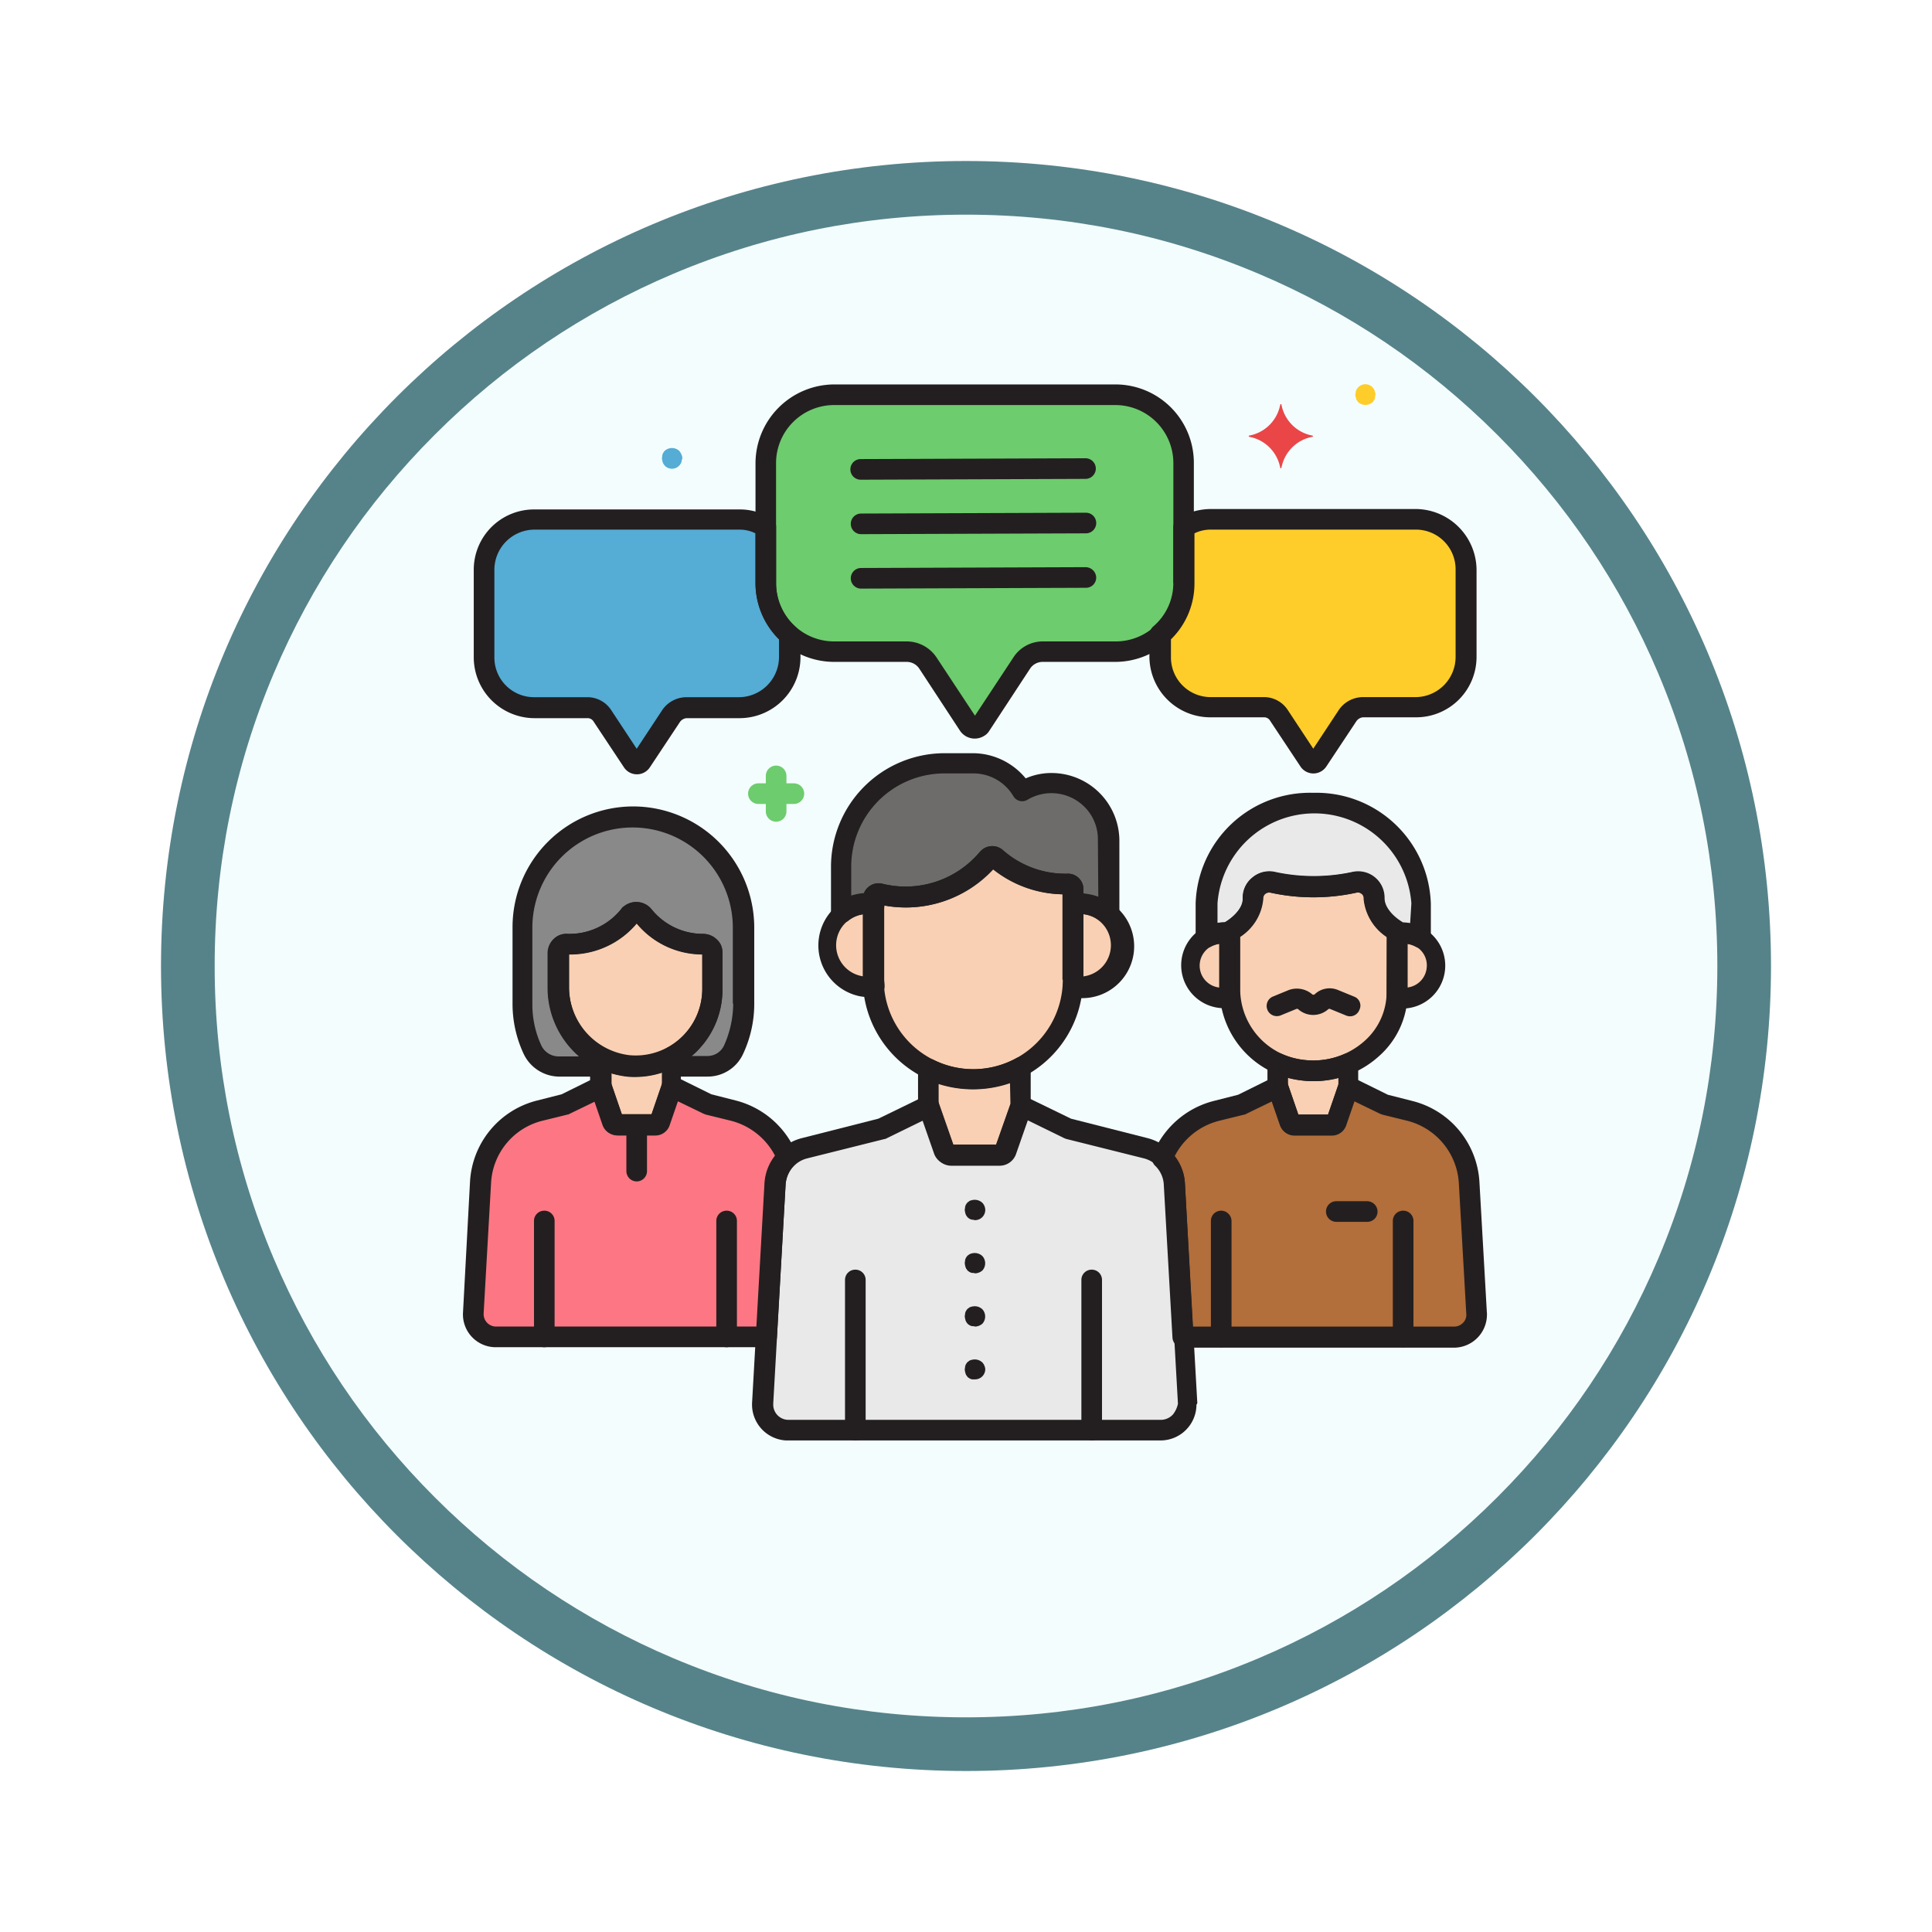 <svg xmlns="http://www.w3.org/2000/svg" xmlns:xlink="http://www.w3.org/1999/xlink" width="108" height="108" viewBox="0 0 108 108">
  <defs>
    <filter id="Path_982547" x="0" y="0" width="108" height="108" filterUnits="userSpaceOnUse">
      <feOffset dy="3" input="SourceAlpha"/>
      <feGaussianBlur stdDeviation="3" result="blur"/>
      <feFlood flood-opacity="0.161"/>
      <feComposite operator="in" in2="blur"/>
      <feComposite in="SourceGraphic"/>
    </filter>
  </defs>
  <g id="Group_1164127" data-name="Group 1164127" transform="translate(-903 -9009.999)">
    <g id="Group_1163935" data-name="Group 1163935" transform="translate(0 222)">
      <g id="Group_1163125" data-name="Group 1163125" transform="translate(0 7937.999)">
        <g id="Group_1159944" data-name="Group 1159944" transform="translate(0 443)">
          <g id="Group_1149837" data-name="Group 1149837" transform="translate(0 -4452)">
            <g id="Group_1149675" data-name="Group 1149675" transform="translate(157 -2821)">
              <g id="Group_1148534" data-name="Group 1148534" transform="translate(156 4253)">
                <g id="Group_1147066" data-name="Group 1147066" transform="translate(-26 -556)">
                  <g transform="matrix(1, 0, 0, 1, 616, 3983)" filter="url(#Path_982547)">
                    <g id="Path_982547-2" data-name="Path 982547" transform="translate(9 6)" fill="#f4fdfe">
                      <path d="M 45 88.5 C 39.127 88.5 33.43 87.35 28.068 85.082 C 22.889 82.891 18.236 79.755 14.241 75.759 C 10.245 71.764 7.109 67.111 4.918 61.932 C 2.65 56.57 1.5 50.873 1.5 45 C 1.5 39.127 2.65 33.43 4.918 28.068 C 7.109 22.889 10.245 18.236 14.241 14.241 C 18.236 10.245 22.889 7.109 28.068 4.918 C 33.43 2.65 39.127 1.5 45 1.5 C 50.873 1.5 56.57 2.65 61.932 4.918 C 67.111 7.109 71.764 10.245 75.759 14.241 C 79.755 18.236 82.891 22.889 85.082 28.068 C 87.35 33.43 88.5 39.127 88.5 45 C 88.5 50.873 87.35 56.57 85.082 61.932 C 82.891 67.111 79.755 71.764 75.759 75.759 C 71.764 79.755 67.111 82.891 61.932 85.082 C 56.57 87.35 50.873 88.5 45 88.5 Z" stroke="none"/>
                      <path d="M 45 3 C 39.329 3 33.829 4.11 28.653 6.299 C 23.652 8.415 19.16 11.443 15.302 15.302 C 11.443 19.16 8.415 23.652 6.299 28.653 C 4.11 33.829 3 39.329 3 45 C 3 50.671 4.11 56.171 6.299 61.347 C 8.415 66.348 11.443 70.84 15.302 74.698 C 19.16 78.557 23.652 81.585 28.653 83.701 C 33.829 85.89 39.329 87 45 87 C 50.671 87 56.171 85.89 61.347 83.701 C 66.348 81.585 70.84 78.557 74.698 74.698 C 78.557 70.84 81.585 66.348 83.701 61.347 C 85.89 56.171 87 50.671 87 45 C 87 39.329 85.89 33.829 83.701 28.653 C 81.585 23.652 78.557 19.16 74.698 15.302 C 70.84 11.443 66.348 8.415 61.347 6.299 C 56.171 4.11 50.671 3 45 3 M 45 0 C 69.853 0 90 20.147 90 45 C 90 69.853 69.853 90 45 90 C 20.147 90 0 69.853 0 45 C 0 20.147 20.147 0 45 0 Z" stroke="none" fill="#56838a"/>
                    </g>
                  </g>
                </g>
              </g>
            </g>
          </g>
        </g>
      </g>
      <g id="Layer_32" transform="translate(924.99 8809.527)">
        <path id="Path_998417" data-name="Path 998417" d="M96.855,2.5H81.128A3.833,3.833,0,0,0,77.3,6.328v6.71a3.833,3.833,0,0,0,3.828,3.828h4.058a1.414,1.414,0,0,1,1.176.623l2.283,3.482a.4.4,0,0,0,.553.115.278.278,0,0,0,.115-.115L91.6,17.489a1.384,1.384,0,0,1,1.176-.623h4.058a3.833,3.833,0,0,0,3.828-3.828V6.328A3.8,3.8,0,0,0,96.855,2.5Z" transform="translate(-56.481 -1.962)" fill="#6dcc6d"/>
        <path id="Path_998418" data-name="Path 998418" d="M187.274,32.7H175.79a2.578,2.578,0,0,0-1.476.438v3.136A3.816,3.816,0,0,1,173,39.157V40.4a2.82,2.82,0,0,0,2.79,2.813h2.975a1.039,1.039,0,0,1,.853.461l1.683,2.537a.323.323,0,0,0,.415.092c.023-.023.069-.046.092-.092l1.683-2.537a1.039,1.039,0,0,1,.853-.461h2.975a2.79,2.79,0,0,0,2.79-2.813V35.513A2.891,2.891,0,0,0,187.274,32.7Z" transform="translate(-130.113 -25.198)" fill="#ffcd29"/>
        <path id="Path_998419" data-name="Path 998419" d="M24.75,36.274V33.138a2.764,2.764,0,0,0-1.476-.438H11.79A2.82,2.82,0,0,0,9,35.513v4.912a2.82,2.82,0,0,0,2.79,2.813h2.975a1.039,1.039,0,0,1,.853.461L17.3,46.236a.323.323,0,0,0,.415.092c.023-.023.069-.046.092-.092L19.492,43.7a1.039,1.039,0,0,1,.853-.461H23.32a2.824,2.824,0,0,0,2.813-2.813V39.18A3.738,3.738,0,0,1,24.75,36.274Z" transform="translate(-3.931 -25.198)" fill="#55acd5"/>
        <path id="Path_998420" data-name="Path 998420" d="M107.36,93.007a3.2,3.2,0,0,0-1.637.461A3.236,3.236,0,0,0,103,91.9h-1.637A5.782,5.782,0,0,0,95.6,97.665v2.583a2.322,2.322,0,0,1,1.8-.484v-.277a.305.305,0,0,1,.3-.3h.069a6.03,6.03,0,0,0,6.042-1.983.276.276,0,0,1,.415-.046l.023.023a5.772,5.772,0,0,0,4.012,1.453.286.286,0,0,1,.277.3v.83a2.34,2.34,0,0,1,1.983.623v-4.2A3.169,3.169,0,0,0,107.36,93.007Z" transform="translate(-70.561 -70.747)" fill="#6d6c6b"/>
        <path id="Path_998421" data-name="Path 998421" d="M24.58,104.8a6.2,6.2,0,0,0-6.18,6.18v4.266a6.085,6.085,0,0,0,.553,2.56,1.571,1.571,0,0,0,1.453.922h2.375v-.461a4.309,4.309,0,0,1-2.375-3.92V112.41a.512.512,0,0,1,.507-.507h.161a4.231,4.231,0,0,0,3.321-1.591.51.51,0,0,1,.715-.069l.069.069A4.231,4.231,0,0,0,28.5,111.9h0a.492.492,0,0,1,.507.484h0v2.029a4.34,4.34,0,0,1-2.26,3.782v.53h1.983a1.609,1.609,0,0,0,1.453-.922,5.821,5.821,0,0,0,.553-2.56V110.98A6.175,6.175,0,0,0,24.58,104.8Z" transform="translate(-11.163 -80.672)" fill="#898989"/>
        <path id="Path_998422" data-name="Path 998422" d="M190,101.5a5.821,5.821,0,0,0-6,5.6v1.914a1.975,1.975,0,0,1,1.015-.277,1.315,1.315,0,0,1,.3.023v-.115s1.291-.715,1.291-1.822V106.8a.9.9,0,0,1,.9-.9.639.639,0,0,1,.208.023,10.667,10.667,0,0,0,4.52,0,.921.921,0,0,1,1.107.646.638.638,0,0,1,.023.208v.023c0,1.084,1.291,1.822,1.291,1.822v.115a1.315,1.315,0,0,1,.3-.023,1.975,1.975,0,0,1,1.015.277V107.08A5.8,5.8,0,0,0,190,101.5Z" transform="translate(-138.576 -78.133)" fill="#e9e9ea"/>
        <path id="Path_998423" data-name="Path 998423" d="M39.314,163.53h0a4.257,4.257,0,0,1-1.914-.461v1.591l.669,1.937a.278.278,0,0,0,.277.184h2.075a.3.3,0,0,0,.277-.184l.669-1.937V163A4.251,4.251,0,0,1,39.314,163.53Z" transform="translate(-25.782 -125.451)" fill="#f9d0b4"/>
        <path id="Path_998424" data-name="Path 998424" d="M230.523,132.942a1.522,1.522,0,0,0-.323.023c0,.092.023.184.023.3v3.021a1.315,1.315,0,0,1-.023.3,1.418,1.418,0,0,0,.323.023,1.838,1.838,0,1,0,.254-3.666.474.474,0,0,0-.254,0Z" transform="translate(-174.123 -102.311)" fill="#f9d0b4"/>
        <path id="Path_998425" data-name="Path 998425" d="M182.145,133.208a1.314,1.314,0,0,1,.023-.3,1.417,1.417,0,0,0-.323-.023,1.838,1.838,0,1,0-.254,3.666h.254a1.522,1.522,0,0,0,.323-.023c0-.092-.023-.184-.023-.3Z" transform="translate(-135.407 -102.278)" fill="#f9d0b4"/>
        <path id="Path_998426" data-name="Path 998426" d="M197.848,121.612v-.023a.9.9,0,0,0-.9-.9.639.639,0,0,0-.208.023,10.667,10.667,0,0,1-4.52,0,.921.921,0,0,0-1.107.646.639.639,0,0,0-.023.208v.023c0,1.084-1.291,1.822-1.291,1.822v3.344a4.689,4.689,0,0,0,9.362.092v-3.436A2.4,2.4,0,0,1,197.848,121.612Z" transform="translate(-143.039 -92.896)" fill="#f9d0b4"/>
        <path id="Path_998427" data-name="Path 998427" d="M152.169,125.9a1.983,1.983,0,0,0-.369.023c0,.115.023.254.023.369v3.851a1.983,1.983,0,0,1-.023.369,2.326,2.326,0,1,0,.761-4.589,2.371,2.371,0,0,0-.392-.023Z" transform="translate(-113.801 -96.906)" fill="#f9d0b4"/>
        <path id="Path_998428" data-name="Path 998428" d="M94.548,126.265a1.983,1.983,0,0,1,.023-.369,2.326,2.326,0,0,0-.761,4.589,2.239,2.239,0,0,0,.784,0c0-.115-.023-.254-.023-.369Z" transform="translate(-67.687 -96.88)" fill="#f9d0b4"/>
        <path id="Path_998429" data-name="Path 998429" d="M114.715,116.264a.32.32,0,0,0-.277-.3,5.881,5.881,0,0,1-4.012-1.453.292.292,0,0,0-.415,0l-.023.023a6.04,6.04,0,0,1-6.042,1.983.293.293,0,0,0-.346.231v4.566a5.569,5.569,0,0,0,11.138,0v-4.958A.174.174,0,0,1,114.715,116.264Z" transform="translate(-76.716 -88.077)" fill="#f9d0b4"/>
        <path id="Path_998430" data-name="Path 998430" d="M119.29,166.192h0a5.579,5.579,0,0,1-2.49-.6v2.052l.876,2.514a.375.375,0,0,0,.346.254h2.7a.346.346,0,0,0,.346-.254l.876-2.514V165.5A5.293,5.293,0,0,1,119.29,166.192Z" transform="translate(-86.872 -127.375)" fill="#f9d0b4"/>
        <path id="Path_998431" data-name="Path 998431" d="M35.093,129.775h0a4.31,4.31,0,0,1-3.344-1.591.51.51,0,0,0-.715-.069l-.069.069a4.231,4.231,0,0,1-3.321,1.591h-.138a.492.492,0,0,0-.507.484v1.96a4.375,4.375,0,0,0,3.874,4.381,4.3,4.3,0,0,0,4.7-3.874,2.371,2.371,0,0,0,.023-.392v-2.029a.479.479,0,0,0-.507-.53Z" transform="translate(-17.779 -98.521)" fill="#f9d0b4"/>
        <path id="Path_998432" data-name="Path 998432" d="M202.922,164.992a4.938,4.938,0,0,1-1.522-.392v1.314l.669,1.937a.278.278,0,0,0,.277.184h2.075a.3.3,0,0,0,.277-.184l.669-1.937v-1.291A5.5,5.5,0,0,1,202.922,164.992Z" transform="translate(-151.964 -126.682)" fill="#f9d0b4"/>
        <path id="Path_998433" data-name="Path 998433" d="M100.22,191.426l-.692-12.245a2.161,2.161,0,0,0-1.66-2.006l-4.335-1.084L90.927,174.8l-.876,2.514a.375.375,0,0,1-.346.254h-2.7a.346.346,0,0,1-.346-.254l-.876-2.514-2.606,1.291-4.335,1.084a2.183,2.183,0,0,0-1.66,2.006l-.692,12.245a1.443,1.443,0,0,0,1.361,1.522H98.744a1.437,1.437,0,0,0,1.43-1.43C100.22,191.5,100.22,191.472,100.22,191.426Z" transform="translate(-55.857 -134.53)" fill="#e9e9ea"/>
        <path id="Path_998434" data-name="Path 998434" d="M191.048,182.937l-.415-7.287a4.4,4.4,0,0,0-3.321-4.012l-1.407-.346L183.9,170.3l-.669,1.937a.278.278,0,0,1-.277.184h-2.075a.3.3,0,0,1-.277-.184l-.669-1.937-2.006.992-1.407.346a4.415,4.415,0,0,0-3.021,2.652,2.193,2.193,0,0,1,.669,1.453l.484,8.532H189.8a1.265,1.265,0,0,0,1.268-1.268A.085.085,0,0,1,191.048,182.937Z" transform="translate(-130.498 -131.068)" fill="#b26e3b"/>
        <path id="Path_998435" data-name="Path 998435" d="M20.918,171.537l-1.407-.346-2.006-.992-.669,1.937a.278.278,0,0,1-.277.184H14.485a.3.3,0,0,1-.277-.184l-.669-1.937-2.006.992-1.407.346a4.4,4.4,0,0,0-3.321,4.012l-.415,7.287a1.265,1.265,0,0,0,1.2,1.337H22.809l.484-8.532a2.145,2.145,0,0,1,.669-1.453A4.5,4.5,0,0,0,20.918,171.537Z" transform="translate(-1.921 -130.991)" fill="#fc7783"/>
        <path id="Path_998436" data-name="Path 998436" d="M221.307.423c0-.046-.023-.069-.023-.115-.023-.023-.023-.069-.046-.092s-.046-.069-.069-.092a.557.557,0,0,0-.807,0h0a.318.318,0,0,0-.069.092.175.175,0,0,0-.046.092.173.173,0,0,0-.023.115c0,.046-.023.069-.023.115a.208.208,0,0,0,.023.115c0,.046.023.069.023.115.023.046.023.069.046.092s.046.069.069.092a.6.6,0,0,0,.807,0,.319.319,0,0,0,.069-.092.175.175,0,0,0,.046-.092.208.208,0,0,0,.023-.115.208.208,0,0,1,.023-.115A.208.208,0,0,0,221.307.423Z" transform="translate(-166.429 0)" fill="#ffcd29"/>
        <path id="Path_998437" data-name="Path 998437" d="M53.249,15.88a.819.819,0,0,0-.092-.208c-.023-.023-.046-.069-.069-.092a.6.6,0,0,0-.807,0,.318.318,0,0,0-.069.092.175.175,0,0,0-.046.092.208.208,0,0,0-.023.115.393.393,0,0,0,0,.231c0,.046.023.069.023.115.023.023.023.069.046.092s.046.069.069.092a.557.557,0,0,0,.807,0h0a.318.318,0,0,0,.069-.092.175.175,0,0,0,.046-.092.173.173,0,0,0,.023-.115A.273.273,0,0,0,53.249,15.88Z" transform="translate(-37.111 -11.907)" fill="#55acd5"/>
        <path id="Path_998438" data-name="Path 998438" d="M197.919,6.521a2.162,2.162,0,0,1-1.729-1.729c0-.023-.023-.046-.046-.023a.023.023,0,0,0-.023.023,2.162,2.162,0,0,1-1.729,1.729c-.023,0-.046.023-.023.046a.023.023,0,0,0,.023.023,2.162,2.162,0,0,1,1.729,1.729c0,.023.023.046.046.023a.023.023,0,0,0,.023-.023,2.162,2.162,0,0,1,1.729-1.729c.023,0,.046-.023.023-.046A.023.023,0,0,0,197.919,6.521Z" transform="translate(-146.546 -3.7)" fill="#ea4647"/>
        <path id="Path_998439" data-name="Path 998439" d="M75.56,93.392h-.415v-.415a.576.576,0,0,0-1.153,0v.415h-.415a.576.576,0,0,0,0,1.153h.415v.415a.576.576,0,0,0,1.153,0v-.415h.415a.576.576,0,0,0,0-1.153Z" transform="translate(-53.172 -71.131)" fill="#6dcc6d"/>
        <path id="Path_998440" data-name="Path 998440" d="M94.931,0H79.2a4.419,4.419,0,0,0-4.4,4.4v6.71a4.4,4.4,0,0,0,4.4,4.4h4.058a.843.843,0,0,1,.692.369l2.283,3.482a.992.992,0,0,0,1.361.277.8.8,0,0,0,.277-.277l2.283-3.482a.843.843,0,0,1,.692-.369h4.058a4.4,4.4,0,0,0,4.4-4.4V4.4A4.384,4.384,0,0,0,94.931,0Zm3.251,11.115a3.248,3.248,0,0,1-3.251,3.251H90.873a1.951,1.951,0,0,0-1.66.9l-2.145,3.251-2.145-3.251a2.006,2.006,0,0,0-1.66-.9H79.2a3.248,3.248,0,0,1-3.251-3.251V4.4A3.248,3.248,0,0,1,79.2,1.153h15.7A3.248,3.248,0,0,1,98.159,4.4v6.71Z" transform="translate(-54.557 -0.038)" fill="#231f20"/>
        <path id="Path_998441" data-name="Path 998441" d="M185.2,30.2H173.713a3.6,3.6,0,0,0-1.8.507.627.627,0,0,0-.277.484v3.136a3.193,3.193,0,0,1-1.13,2.444.655.655,0,0,0-.208.438v1.245a3.405,3.405,0,0,0,3.367,3.39h3.021a.391.391,0,0,1,.369.208l1.683,2.537a.867.867,0,0,0,1.453,0l1.683-2.537a.508.508,0,0,1,.369-.208h2.975a3.376,3.376,0,0,0,3.367-3.39V33.59A3.425,3.425,0,0,0,185.2,30.2Zm2.214,8.278a2.249,2.249,0,0,1-2.214,2.237h-2.975a1.641,1.641,0,0,0-1.337.715l-1.43,2.168-1.43-2.168a1.584,1.584,0,0,0-1.337-.715h-2.975a2.219,2.219,0,0,1-2.214-2.237v-.992a4.359,4.359,0,0,0,1.314-3.136v-2.79a2.054,2.054,0,0,1,.9-.208H185.2a2.219,2.219,0,0,1,2.214,2.237Z" transform="translate(-128.035 -23.274)" fill="#231f20"/>
        <path id="Path_998442" data-name="Path 998442" d="M24.533,36.9a3.265,3.265,0,0,1-1.13-2.444V31.292a.518.518,0,0,0-.277-.484,3.265,3.265,0,0,0-1.8-.507H9.867A3.371,3.371,0,0,0,6.5,33.667v4.912a3.406,3.406,0,0,0,3.367,3.39h2.975a.391.391,0,0,1,.369.208l1.683,2.537a.867.867,0,0,0,1.453,0l1.683-2.537a.508.508,0,0,1,.369-.208h2.975a3.41,3.41,0,0,0,3.39-3.39V37.333A.8.8,0,0,0,24.533,36.9Zm-.969,1.66a2.254,2.254,0,0,1-2.237,2.237H18.376a1.641,1.641,0,0,0-1.337.715l-1.43,2.168-1.43-2.168a1.584,1.584,0,0,0-1.337-.715H9.867a2.219,2.219,0,0,1-2.214-2.237V33.667A2.249,2.249,0,0,1,9.867,31.43H21.35a1.983,1.983,0,0,1,.9.208v2.79a4.454,4.454,0,0,0,1.314,3.136Z" transform="translate(-2.007 -23.351)" fill="#231f20"/>
        <path id="Path_998443" data-name="Path 998443" d="M110.944,17.9h0l-12.567.046a.576.576,0,1,0,0,1.153h0l12.567-.046a.576.576,0,1,0,0-1.153Z" transform="translate(-72.254 -13.811)" fill="#231f20"/>
        <path id="Path_998444" data-name="Path 998444" d="M111.044,31.1l-12.567.046a.576.576,0,1,0,0,1.153h0l12.567-.046a.576.576,0,1,0,0-1.153Z" transform="translate(-72.331 -23.967)" fill="#231f20"/>
        <path id="Path_998445" data-name="Path 998445" d="M111.044,44.3l-12.567.046a.576.576,0,1,0,0,1.153h0l12.567-.046a.571.571,0,0,0,.576-.576h0A.6.6,0,0,0,111.044,44.3Z" transform="translate(-72.331 -34.123)" fill="#231f20"/>
        <path id="Path_998446" data-name="Path 998446" d="M65.876,200.3a.571.571,0,0,0-.576.576v6.48a.576.576,0,0,0,1.153,0v-6.48A.571.571,0,0,0,65.876,200.3Z" transform="translate(-47.248 -154.15)" fill="#231f20"/>
        <path id="Path_998447" data-name="Path 998447" d="M21.676,200.3a.571.571,0,0,0-.576.576v6.48a.576.576,0,1,0,1.153,0v-6.48A.571.571,0,0,0,21.676,200.3Z" transform="translate(-13.24 -154.15)" fill="#231f20"/>
        <path id="Path_998448" data-name="Path 998448" d="M39.566,160.611a.524.524,0,0,0-.576,0,3.987,3.987,0,0,1-1.776.461,3.741,3.741,0,0,1-1.66-.392.606.606,0,0,0-.784.254.465.465,0,0,0-.069.254v1.591a.45.45,0,0,0,.023.184l.669,1.937a.845.845,0,0,0,.807.576h2.075a.845.845,0,0,0,.807-.576l.669-1.937a.508.508,0,0,0,.023-.184V161.1A.365.365,0,0,0,39.566,160.611Zm-.853,2.052-.576,1.66h-1.66l-.576-1.66v-.646a4.873,4.873,0,0,0,2.813-.046Z" transform="translate(-23.704 -123.547)" fill="#231f20"/>
        <path id="Path_998449" data-name="Path 998449" d="M228.67,130.5a2.11,2.11,0,0,0-.392.023.559.559,0,0,0-.484.6v3.528a.582.582,0,0,0,.484.623,2.238,2.238,0,0,0,.392.023,2.4,2.4,0,1,0,0-4.8Zm.277,3.62v-2.444a1.21,1.21,0,0,1,1.084,1.361,1.226,1.226,0,0,1-1.084,1.084Z" transform="translate(-172.27 -100.446)" fill="#231f20"/>
        <path id="Path_998450" data-name="Path 998450" d="M180.813,131.3v-.254a.582.582,0,0,0-.484-.623,2.238,2.238,0,0,0-.392-.023,2.4,2.4,0,1,0,0,4.8,2.109,2.109,0,0,0,.392-.023.568.568,0,0,0,.484-.623V131.3Zm-1.153,2.744a1.23,1.23,0,0,1,0-2.444Z" transform="translate(-133.498 -100.369)" fill="#231f20"/>
        <path id="Path_998451" data-name="Path 998451" d="M197.492,120.943c-.277-.161-.992-.692-.992-1.314v-.023a1.478,1.478,0,0,0-.53-1.153,1.53,1.53,0,0,0-1.291-.3,10.231,10.231,0,0,1-4.266,0,1.458,1.458,0,0,0-1.291.3,1.423,1.423,0,0,0-.53,1.176c0,.623-.715,1.153-.992,1.314a.573.573,0,0,0-.3.507v3.321a5.163,5.163,0,0,0,4.75,5.027,3.737,3.737,0,0,0,.507.023,5.4,5.4,0,0,0,3.666-1.407,4.738,4.738,0,0,0,1.591-3.551v-3.436A.643.643,0,0,0,197.492,120.943Zm-.853,3.92a3.655,3.655,0,0,1-1.222,2.7,4.3,4.3,0,0,1-3.274,1.084,3.991,3.991,0,0,1-3.69-3.874v-3.021a2.8,2.8,0,0,0,1.291-2.121v-.046a.32.32,0,0,1,.115-.231.367.367,0,0,1,.3-.069,11.215,11.215,0,0,0,4.8,0,.333.333,0,0,1,.3.069.284.284,0,0,1,.115.231v.046a2.8,2.8,0,0,0,1.291,2.121Z" transform="translate(-141.115 -90.912)" fill="#231f20"/>
        <path id="Path_998452" data-name="Path 998452" d="M229.876,200.3a.571.571,0,0,0-.576.576v6.48a.576.576,0,1,0,1.153,0v-6.48A.571.571,0,0,0,229.876,200.3Z" transform="translate(-173.43 -154.15)" fill="#231f20"/>
        <path id="Path_998453" data-name="Path 998453" d="M185.776,200.3a.571.571,0,0,0-.576.576v6.48a.576.576,0,1,0,1.153,0v-6.48A.586.586,0,0,0,185.776,200.3Z" transform="translate(-139.5 -154.15)" fill="#231f20"/>
        <path id="Path_998454" data-name="Path 998454" d="M98.868,189.509h0l-.692-12.245a2.777,2.777,0,0,0-2.1-2.537l-4.266-1.084-2.56-1.245a.572.572,0,0,0-.761.254c0,.023-.023.046-.023.069l-.83,2.375h-2.4l-.83-2.375a.573.573,0,0,0-.738-.346c-.023,0-.046.023-.069.023l-2.56,1.245-4.266,1.084a2.777,2.777,0,0,0-2.1,2.537l-.692,12.245a2.011,2.011,0,0,0,1.891,2.121H96.816a2.008,2.008,0,0,0,2.006-2.006.127.127,0,0,0,.046-.115Zm-1.384.692a.914.914,0,0,1-.623.277H76.016a.851.851,0,0,1-.853-.853v-.046l.692-12.245a1.6,1.6,0,0,1,1.222-1.476l4.335-1.084c.046,0,.069-.023.115-.046l2.029-.992.669,1.914a.952.952,0,0,0,.9.623h2.7a.975.975,0,0,0,.9-.623l.669-1.914,2.029.992c.046.023.069.023.115.046l4.335,1.084a1.621,1.621,0,0,1,1.222,1.476l.692,12.245a1.428,1.428,0,0,1-.3.623Z" transform="translate(-53.929 -132.636)" fill="#231f20"/>
        <path id="Path_998455" data-name="Path 998455" d="M150.24,123.4a3.125,3.125,0,0,0-.461.046.559.559,0,0,0-.484.6c0,.115.023.231.023.346v3.851a1.745,1.745,0,0,1-.023.346.559.559,0,0,0,.484.6,2.9,2.9,0,1,0,.922-5.719,1.125,1.125,0,0,0-.461-.069Zm.208,4.635v-3.482a1.755,1.755,0,0,1,0,3.482Z" transform="translate(-111.872 -94.983)" fill="#231f20"/>
        <path id="Path_998456" data-name="Path 998456" d="M93.259,124.323a1.746,1.746,0,0,1,.023-.346.559.559,0,0,0-.484-.6,2.9,2.9,0,0,0-.922,5.719,2.329,2.329,0,0,0,.922,0,.559.559,0,0,0,.484-.6c0-.115-.023-.231-.023-.346Zm-1.153,3.666a1.755,1.755,0,0,1,0-3.482Z" transform="translate(-65.822 -94.937)" fill="#231f20"/>
        <path id="Path_998457" data-name="Path 998457" d="M113.137,114.308a.866.866,0,0,0-.853-.853,5.274,5.274,0,0,1-3.62-1.291.9.9,0,0,0-1.245,0l-.069.069a5.418,5.418,0,0,1-5.488,1.776.889.889,0,0,0-1.038.669.508.508,0,0,0-.023.184v4.474a6.157,6.157,0,0,0,12.314,0v-4.958Zm-1.153,5.073a5,5,0,1,1-10.008,0h0V115.23a6.6,6.6,0,0,0,6.088-2.029,6.386,6.386,0,0,0,3.9,1.407v4.773Z" transform="translate(-74.562 -86.144)" fill="#231f20"/>
        <path id="Path_998458" data-name="Path 998458" d="M105.437,90.507a3.566,3.566,0,0,0-1.453.3,3.839,3.839,0,0,0-2.906-1.407H99.441A6.353,6.353,0,0,0,93.1,95.741v2.583a.571.571,0,0,0,.576.576.7.7,0,0,0,.369-.115,1.7,1.7,0,0,1,1.361-.369.592.592,0,0,0,.669-.484v-.023a6.65,6.65,0,0,0,6.111-2.029,6.386,6.386,0,0,0,3.9,1.407v.553a.571.571,0,0,0,.576.576h.092a1.123,1.123,0,0,1,.277-.023,1.809,1.809,0,0,1,1.222.484.557.557,0,0,0,.807-.023.654.654,0,0,0,.161-.392v-4.2A3.794,3.794,0,0,0,105.437,90.507Zm2.606,6.918a3.121,3.121,0,0,0-.83-.184v-.254a.866.866,0,0,0-.853-.853,5.274,5.274,0,0,1-3.62-1.291.9.9,0,0,0-1.245,0l-.069.069a5.418,5.418,0,0,1-5.488,1.776.865.865,0,0,0-.738.184.754.754,0,0,0-.254.346,3.567,3.567,0,0,0-.715.138V95.718a5.211,5.211,0,0,1,5.188-5.188h1.637a2.594,2.594,0,0,1,2.237,1.268.569.569,0,0,0,.784.208h0a2.614,2.614,0,0,1,3.574.876,2.569,2.569,0,0,1,.369,1.361Z" transform="translate(-68.637 -68.823)" fill="#231f20"/>
        <path id="Path_998459" data-name="Path 998459" d="M126.511,197.843a.619.619,0,0,0-.53-.161c-.046,0-.069.023-.115.023-.046.023-.069.023-.092.046s-.069.046-.092.069a.319.319,0,0,0-.069.092.175.175,0,0,0-.046.092.208.208,0,0,0-.023.115.393.393,0,0,0,0,.231c0,.046.023.069.023.115.023.023.023.069.046.092s.046.069.069.092a.318.318,0,0,0,.092.069.175.175,0,0,0,.092.046.208.208,0,0,0,.115.023c.046,0,.069.023.115.023a.571.571,0,0,0,.576-.576.6.6,0,0,0-.161-.392Z" transform="translate(-93.585 -152.131)" fill="#231f20"/>
        <path id="Path_998460" data-name="Path 998460" d="M126.511,210.743a.619.619,0,0,0-.53-.161c-.046,0-.069.023-.115.023-.023.023-.069.023-.092.046s-.069.046-.092.069a.318.318,0,0,0-.069.092.175.175,0,0,0-.046.092.208.208,0,0,0-.023.115.393.393,0,0,0,0,.231c0,.046.023.069.023.115.023.023.023.069.046.092s.046.069.069.092a.318.318,0,0,0,.092.069.175.175,0,0,0,.092.046.208.208,0,0,0,.115.023.208.208,0,0,1,.115.023.663.663,0,0,0,.415-.161A.6.6,0,0,0,126.511,210.743Z" transform="translate(-93.585 -162.056)" fill="#231f20"/>
        <path id="Path_998461" data-name="Path 998461" d="M126.511,223.643a.619.619,0,0,0-.53-.161c-.046,0-.069.023-.115.023-.046.023-.069.023-.092.046s-.069.046-.092.069a.319.319,0,0,0-.069.092.175.175,0,0,0-.046.092.208.208,0,0,0-.023.115.393.393,0,0,0,0,.231c0,.046.023.069.023.115.023.023.023.069.046.092s.046.069.069.092a.318.318,0,0,0,.092.069.175.175,0,0,0,.092.046.208.208,0,0,0,.115.023.208.208,0,0,1,.115.023.663.663,0,0,0,.415-.161A.6.6,0,0,0,126.511,223.643Z" transform="translate(-93.585 -171.981)" fill="#231f20"/>
        <path id="Path_998462" data-name="Path 998462" d="M126.511,236.543a.619.619,0,0,0-.53-.161c-.046,0-.069.023-.115.023-.046.023-.069.023-.092.046s-.069.046-.092.069a.318.318,0,0,0-.069.092.175.175,0,0,0-.046.092.208.208,0,0,0-.023.115.393.393,0,0,0,0,.231c0,.046.023.069.023.115.023.023.023.069.046.092s.046.069.069.092a.318.318,0,0,0,.092.069.175.175,0,0,0,.092.046.208.208,0,0,0,.115.023h.115a.571.571,0,0,0,.576-.576.653.653,0,0,0-.161-.369Z" transform="translate(-93.585 -181.907)" fill="#231f20"/>
        <path id="Path_998463" data-name="Path 998463" d="M154.376,214.6a.571.571,0,0,0-.576.576v8.394a.576.576,0,1,0,1.153,0v-8.394A.571.571,0,0,0,154.376,214.6Z" transform="translate(-115.34 -165.153)" fill="#231f20"/>
        <path id="Path_998464" data-name="Path 998464" d="M97.076,214.6a.571.571,0,0,0-.576.576v8.394a.576.576,0,0,0,1.153,0v-8.394A.571.571,0,0,0,97.076,214.6Z" transform="translate(-71.253 -165.153)" fill="#231f20"/>
        <path id="Path_998465" data-name="Path 998465" d="M120.242,163.111a.524.524,0,0,0-.576,0,5.043,5.043,0,0,1-2.375.6,4.99,4.99,0,0,1-2.237-.53.606.606,0,0,0-.784.254.465.465,0,0,0-.069.254v2.052a.45.45,0,0,0,.023.184l.876,2.513a.952.952,0,0,0,.9.623h2.7a.975.975,0,0,0,.9-.623l.876-2.513a.508.508,0,0,0,.023-.184V163.6A.464.464,0,0,0,120.242,163.111Zm-.876,2.537-.807,2.283h-2.4l-.807-2.283v-1.107a6.379,6.379,0,0,0,3.989-.046Z" transform="translate(-84.872 -125.471)" fill="#231f20"/>
        <path id="Path_998466" data-name="Path 998466" d="M33.954,127.578a1.1,1.1,0,0,0-.784-.323h0v0a3.7,3.7,0,0,1-2.882-1.384,1.091,1.091,0,0,0-1.522-.161.539.539,0,0,0-.161.161,3.718,3.718,0,0,1-3,1.384.992.992,0,0,0-.784.3,1.1,1.1,0,0,0-.323.784v1.937a4.992,4.992,0,0,0,4.4,4.958,3.248,3.248,0,0,0,.461.023,4.891,4.891,0,0,0,4.889-4.889v-2.029A.916.916,0,0,0,33.954,127.578Zm-.83,2.767a3.72,3.72,0,0,1-4.082,3.69,3.836,3.836,0,0,1-3.367-3.8v-1.845a4.852,4.852,0,0,0,3.782-1.729,4.767,4.767,0,0,0,3.666,1.729Z" transform="translate(-15.856 -96.579)" fill="#231f20"/>
        <path id="Path_998467" data-name="Path 998467" d="M22.656,102.3a6.751,6.751,0,0,0-6.756,6.756v4.266a6.588,6.588,0,0,0,.623,2.813,2.217,2.217,0,0,0,1.983,1.268h2.375a.571.571,0,0,0,.576-.576v-.461a.553.553,0,0,0-.323-.507,3.882,3.882,0,0,1-2.075-3.436v-1.845a4.852,4.852,0,0,0,3.782-1.729,4.767,4.767,0,0,0,3.666,1.729v1.937a3.739,3.739,0,0,1-1.96,3.274.573.573,0,0,0-.3.507v.53a.571.571,0,0,0,.576.576h1.983a2.177,2.177,0,0,0,1.983-1.268,6.588,6.588,0,0,0,.623-2.813v-4.266A6.781,6.781,0,0,0,22.656,102.3Zm5.58,11.022a5.8,5.8,0,0,1-.507,2.329,1.018,1.018,0,0,1-.945.6h-.876a4.821,4.821,0,0,0,1.729-3.713v-2.029a1.085,1.085,0,0,0-.323-.761,1.1,1.1,0,0,0-.784-.323,3.7,3.7,0,0,1-2.882-1.384,1.091,1.091,0,0,0-1.522-.161.539.539,0,0,0-.161.161,3.718,3.718,0,0,1-3,1.384.992.992,0,0,0-.784.3,1.1,1.1,0,0,0-.323.784v1.937a5.081,5.081,0,0,0,1.753,3.828H18.46a1.067,1.067,0,0,1-.945-.6,5.436,5.436,0,0,1-.507-2.329V109.08a5.6,5.6,0,0,1,11.207,0v4.243Z" transform="translate(-9.239 -78.748)" fill="#231f20"/>
        <path id="Path_998468" data-name="Path 998468" d="M44.076,177a.571.571,0,0,0-.576.577v2.583a.576.576,0,0,0,1.153,0v-2.583A.571.571,0,0,0,44.076,177Z" transform="translate(-30.475 -136.223)" fill="#231f20"/>
        <path id="Path_998469" data-name="Path 998469" d="M215.406,198h-1.729a.576.576,0,1,0,0,1.153h1.729a.571.571,0,0,0,.576-.576A.586.586,0,0,0,215.406,198Z" transform="translate(-160.966 -152.38)" fill="#231f20"/>
        <path id="Path_998470" data-name="Path 998470" d="M188.072,99a6.391,6.391,0,0,0-6.572,6.18v1.914a.571.571,0,0,0,.576.576.548.548,0,0,0,.277-.069,1.664,1.664,0,0,1,.738-.184.638.638,0,0,1,.208.023.575.575,0,0,0,.623-.346,2.906,2.906,0,0,0,1.337-2.168v-.046a.32.32,0,0,1,.115-.231.367.367,0,0,1,.3-.069,11.215,11.215,0,0,0,4.8,0,.333.333,0,0,1,.3.069.284.284,0,0,1,.115.231v.046a2.906,2.906,0,0,0,1.337,2.168.572.572,0,0,0,.623.346c.069,0,.138-.023.208-.023a1.664,1.664,0,0,1,.738.184.569.569,0,0,0,.784-.208.614.614,0,0,0,.069-.277V105.2A6.4,6.4,0,0,0,188.072,99Zm5.419,7.287a2.541,2.541,0,0,0-.415-.046l-.023-.023c-.277-.161-.992-.692-.992-1.337a1.474,1.474,0,0,0-1.822-1.453,10.231,10.231,0,0,1-4.266,0,1.458,1.458,0,0,0-1.291.3,1.423,1.423,0,0,0-.53,1.176c0,.623-.715,1.153-.992,1.314l-.023.023a2.541,2.541,0,0,0-.415.046V105.18a5.434,5.434,0,0,1,10.838,0Z" transform="translate(-136.653 -76.209)" fill="#231f20"/>
        <path id="Path_998471" data-name="Path 998471" d="M203.766,162.166a.588.588,0,0,0-.553-.046,4.35,4.35,0,0,1-2.168.346,4.4,4.4,0,0,1-1.337-.346.565.565,0,0,0-.761.3.819.819,0,0,0-.046.231v1.314a.45.45,0,0,0,.023.184l.669,1.937a.845.845,0,0,0,.807.576h2.075a.845.845,0,0,0,.807-.576l.669-1.937a.508.508,0,0,0,.023-.184v-1.291A.454.454,0,0,0,203.766,162.166Zm-.9,1.683-.577,1.66h-1.66l-.576-1.66v-.392a6.139,6.139,0,0,0,.9.161,5.351,5.351,0,0,0,1.914-.161Z" transform="translate(-150.04 -124.733)" fill="#231f20"/>
        <path id="Path_998472" data-name="Path 998472" d="M203.531,146.855l-.9-.369a1.209,1.209,0,0,0-1.291.231.111.111,0,0,1-.161,0,1.318,1.318,0,0,0-1.291-.231l-.9.369a.57.57,0,0,0,.415,1.061h0l.9-.369a.1.1,0,0,1,.115.023,1.263,1.263,0,0,0,1.66,0,.1.1,0,0,1,.115-.023l.9.369a.561.561,0,0,0,.738-.323.534.534,0,0,0-.3-.738Z" transform="translate(-149.828 -112.673)" fill="#231f20"/>
        <path id="Path_998473" data-name="Path 998473" d="M189.64,180.942h0l-.415-7.287a4.961,4.961,0,0,0-3.759-4.543l-1.361-.346-1.96-.968a.572.572,0,0,0-.761.254c0,.023-.023.046-.023.069l-.6,1.753H179.1l-.6-1.753a.573.573,0,0,0-.738-.346c-.023,0-.046.023-.069.023l-1.96.969-1.361.346a5,5,0,0,0-3.413,3,.575.575,0,0,0,.138.623,1.577,1.577,0,0,1,.484,1.084l.484,8.532a.6.6,0,0,0,.576.553H187.8a1.85,1.85,0,0,0,1.845-1.845v-.115Zm-1.337.576a.678.678,0,0,1-.507.208H173.2l-.438-8a2.64,2.64,0,0,0-.576-1.522,3.851,3.851,0,0,1,2.49-1.983l1.407-.346c.046,0,.069-.023.115-.046l1.43-.692.461,1.337a.845.845,0,0,0,.807.576h2.075a.845.845,0,0,0,.807-.576l.461-1.337,1.43.692c.046.023.069.023.115.046l1.407.346a3.832,3.832,0,0,1,2.882,3.482l.415,7.287a.633.633,0,0,1-.184.53Z" transform="translate(-128.513 -129.097)" fill="#231f20"/>
        <path id="Path_998474" data-name="Path 998474" d="M22.549,172.01a5,5,0,0,0-3.413-3l-1.361-.346-1.96-.969a.572.572,0,0,0-.761.254c0,.023-.023.046-.023.069l-.6,1.753h-1.66l-.6-1.753a.573.573,0,0,0-.738-.346c-.023,0-.046.023-.069.023l-1.96.969-1.361.346a4.961,4.961,0,0,0-3.759,4.543l-.392,7.31A1.834,1.834,0,0,0,5.623,182.8H20.865a.581.581,0,0,0,.576-.553l.484-8.532h0a1.738,1.738,0,0,1,.484-1.084A.529.529,0,0,0,22.549,172.01Zm-1.776,1.637-.438,8H5.738a.694.694,0,0,1-.692-.692v-.046l.415-7.287a3.787,3.787,0,0,1,2.882-3.482l1.407-.346c.046,0,.069-.023.115-.046l1.43-.692.461,1.337a.845.845,0,0,0,.807.576h2.075a.845.845,0,0,0,.807-.576l.461-1.337,1.43.692c.046.023.069.023.115.046l1.407.346a3.851,3.851,0,0,1,2.49,1.983,2.64,2.64,0,0,0-.576,1.522Z" transform="translate(0 -129.02)" fill="#231f20"/>
      </g>
    </g>
  </g>
</svg>
